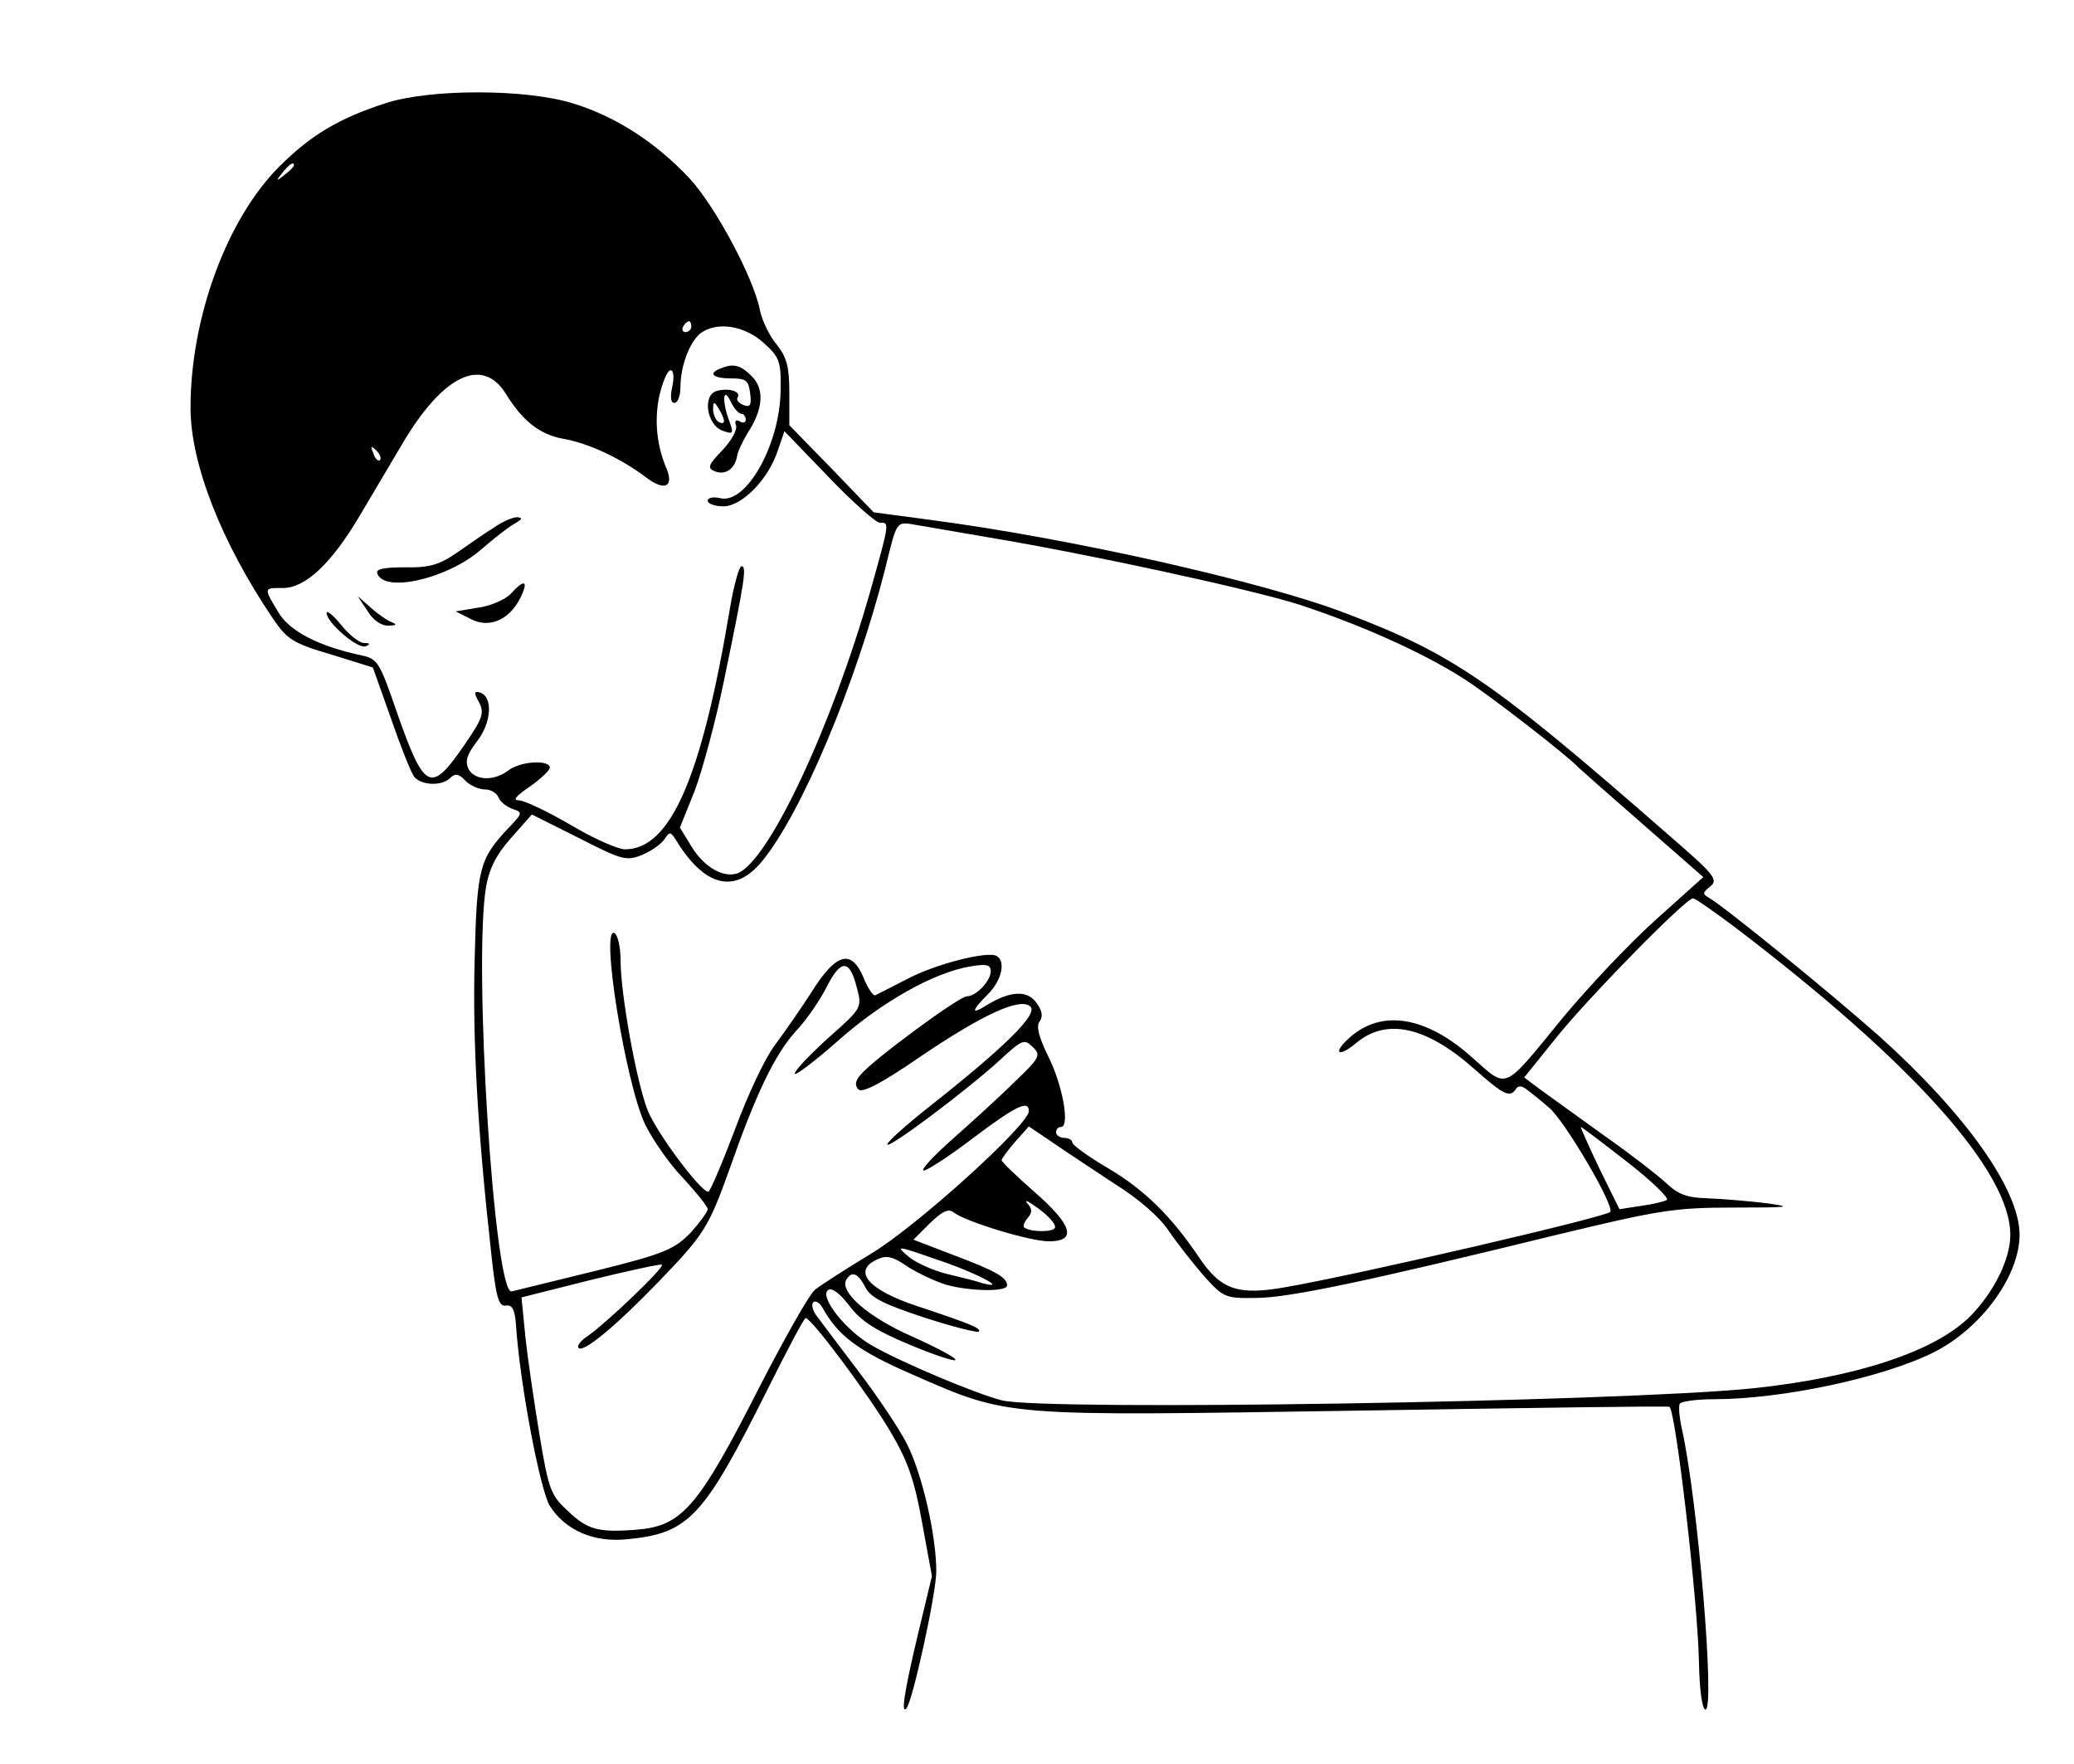 <?xml version="1.0" standalone="no"?>
<!DOCTYPE svg PUBLIC "-//W3C//DTD SVG 20010904//EN"
 "http://www.w3.org/TR/2001/REC-SVG-20010904/DTD/svg10.dtd">
<svg version="1.0" xmlns="http://www.w3.org/2000/svg"
 width="381pt" height="324pt" viewBox="0 0 381 324"
 preserveAspectRatio="xMidYMid meet">

<g transform="translate(0,324) scale(0.1,-0.1)"
fill="#000000" stroke="none">
<path d="M710 3051 c-87 -28 -139 -59 -197 -117 -96 -96 -163 -277 -163 -443
0 -103 57 -248 152 -388 25 -37 37 -45 106 -65 l77 -24 33 -93 c18 -52 37
-100 43 -108 14 -16 51 -17 66 -2 9 9 16 8 28 -5 9 -9 25 -16 36 -16 11 0 22
-7 25 -15 3 -8 15 -17 26 -21 19 -6 18 -8 -10 -37 -51 -55 -56 -72 -60 -238
-4 -148 5 -312 30 -537 9 -85 14 -102 27 -100 12 2 17 -7 19 -37 7 -106 44
-301 62 -331 29 -45 81 -68 144 -61 112 11 139 41 256 275 36 72 67 131 70
131 10 1 116 -141 156 -209 32 -54 44 -89 58 -167 l18 -98 -26 -108 c-25 -105
-31 -146 -21 -135 11 11 55 211 55 252 0 66 -26 179 -54 234 -13 26 -53 86
-88 132 -34 45 -69 91 -77 102 -8 10 -11 22 -7 26 4 4 12 -1 17 -10 29 -52 65
-79 166 -123 178 -78 164 -76 815 -66 315 5 574 9 575 7 12 -12 52 -359 54
-468 1 -52 6 -88 12 -88 18 0 -14 383 -43 514 -5 22 -7 44 -4 48 3 4 31 8 62
8 127 0 312 40 404 86 88 44 158 141 158 216 0 83 -99 222 -258 365 -95 84
-281 235 -311 253 -14 8 -14 10 1 22 15 12 7 22 -74 92 -327 286 -399 335
-597 410 -151 58 -509 138 -761 171 l-105 14 -77 80 -78 80 0 60 c0 48 -5 65
-23 88 -13 15 -27 44 -31 63 -11 59 -83 193 -130 243 -62 66 -135 113 -213
137 -86 27 -262 27 -343 1z m-170 -115 c0 -2 -8 -10 -17 -17 -16 -13 -17 -12
-4 4 13 16 21 21 21 13z m730 -296 c0 -5 -5 -10 -11 -10 -5 0 -7 5 -4 10 3 6
8 10 11 10 2 0 4 -4 4 -10z m132 -29 c30 -27 33 -34 32 -88 -1 -99 -63 -210
-111 -198 -13 3 -23 1 -23 -5 0 -5 13 -10 29 -10 34 0 83 50 100 103 l12 35
81 -84 c44 -46 87 -84 94 -84 18 0 19 3 -17 -125 -71 -250 -187 -497 -244
-519 -26 -9 -61 11 -84 48 l-22 36 27 67 c14 37 39 129 54 203 39 188 42 210
32 210 -4 0 -14 -35 -21 -77 -52 -311 -109 -443 -193 -443 -13 0 -58 20 -100
45 -43 25 -85 45 -95 45 -12 0 -5 8 20 25 20 14 37 30 37 35 0 15 -54 12 -76
-5 -26 -20 -61 -19 -73 2 -7 14 -4 26 15 51 27 34 30 82 6 90 -11 3 -12 0 -2
-18 10 -19 7 -29 -26 -77 -63 -92 -74 -86 -125 59 -31 90 -35 98 -64 104 -80
17 -134 45 -154 80 -27 45 -27 44 9 44 41 0 89 45 141 133 23 39 58 98 77 130
75 128 148 163 191 94 31 -50 62 -75 106 -83 46 -8 106 -36 152 -71 33 -25 51
-18 38 15 -19 44 -23 90 -14 134 6 26 15 48 21 48 5 0 7 -12 3 -30 -4 -19 -3
-30 4 -30 6 0 11 13 11 29 0 39 17 83 37 99 30 22 80 14 115 -17z m-704 -216
c-3 -3 -9 2 -12 12 -6 14 -5 15 5 6 7 -7 10 -15 7 -18z m1112 -141 c187 -31
482 -95 575 -124 113 -37 226 -87 303 -136 46 -29 192 -142 212 -164 3 -3 55
-49 117 -103 l112 -98 -88 -79 c-49 -44 -124 -124 -169 -178 -113 -138 -101
-133 -168 -74 -85 76 -167 89 -226 35 -31 -28 -19 -36 13 -9 56 47 129 31 218
-48 53 -47 65 -53 76 -36 4 6 10 6 18 0 7 -5 26 -20 42 -34 28 -22 122 -182
113 -192 -10 -10 -463 -115 -595 -138 -89 -16 -120 -5 -160 54 -51 76 -101
125 -167 164 -36 21 -66 43 -66 47 0 5 -7 9 -15 9 -8 0 -15 5 -15 10 0 6 4 10
9 10 17 0 3 78 -24 131 -17 35 -22 55 -15 63 6 9 5 19 -6 34 -17 24 -48 22
-91 -4 -30 -19 -29 -11 2 20 25 25 33 60 16 70 -16 10 -114 -15 -166 -43 -27
-14 -53 -27 -57 -29 -4 -2 -14 13 -22 33 -22 52 -50 45 -95 -27 -20 -31 -50
-74 -67 -97 -18 -23 -51 -93 -74 -156 -24 -63 -46 -115 -49 -114 -15 1 -95
109 -111 149 -21 53 -50 215 -50 276 0 24 -5 46 -11 50 -27 16 20 -275 56
-351 13 -27 44 -72 69 -98 25 -27 46 -53 46 -58 0 -5 -15 -25 -32 -44 -30 -30
-48 -38 -173 -69 -77 -19 -147 -36 -155 -38 -32 -7 -71 604 -47 744 6 33 19
59 46 89 l38 43 86 -43 c80 -41 88 -43 117 -31 17 7 35 20 41 29 9 14 11 14
22 -4 52 -84 107 -97 156 -38 73 88 173 326 227 538 22 90 20 87 56 81 18 -3
76 -13 128 -22z m1381 -720 c324 -247 502 -446 502 -562 0 -45 -30 -105 -73
-149 -64 -65 -210 -113 -400 -133 -247 -25 -1303 -42 -1380 -22 -47 12 -183
69 -237 100 -49 27 -100 92 -81 103 7 4 22 -8 38 -29 21 -28 47 -45 109 -71
45 -19 84 -32 86 -29 3 3 -32 22 -79 43 -82 36 -135 83 -121 105 10 16 21 12
35 -15 10 -19 35 -31 108 -55 52 -17 97 -28 100 -26 5 6 -11 13 -113 47 -91
30 -120 65 -73 86 17 8 29 5 56 -14 19 -12 51 -27 71 -33 44 -12 111 -13 111
-1 0 15 -22 27 -99 56 l-73 28 30 30 c23 22 34 28 44 20 22 -17 140 -53 175
-53 52 0 43 30 -27 91 -33 29 -60 55 -60 58 0 3 12 19 25 34 l25 28 43 -29
c23 -16 75 -50 114 -76 45 -28 84 -62 100 -87 16 -23 45 -60 65 -83 35 -39 39
-41 95 -40 61 0 210 32 553 116 187 45 215 50 325 50 102 0 111 1 60 8 -33 4
-82 8 -108 9 -37 1 -54 7 -75 27 -15 14 -65 53 -112 86 -47 34 -100 72 -118
85 l-32 24 62 77 c62 76 235 252 248 252 4 0 40 -25 81 -56z m-1617 -108 c10
-37 9 -38 -52 -92 -34 -31 -62 -60 -62 -66 0 -5 36 22 79 60 81 72 177 126
244 137 29 5 37 3 37 -9 0 -18 -27 -46 -44 -46 -14 0 -173 -117 -195 -144 -10
-11 -11 -20 -4 -27 7 -7 42 11 109 57 119 81 189 113 207 95 14 -14 -47 -74
-185 -183 -43 -34 -78 -65 -78 -70 0 -10 146 99 208 156 40 37 44 38 59 23 16
-15 13 -20 -33 -64 -27 -27 -79 -74 -114 -105 -36 -32 -60 -58 -53 -58 6 0 48
27 91 60 80 60 102 70 102 49 0 -25 -210 -215 -292 -263 -46 -28 -91 -57 -101
-65 -10 -8 -54 -86 -99 -173 -117 -230 -145 -262 -233 -268 -66 -5 -86 1 -120
33 -33 30 -37 39 -54 142 -10 61 -22 142 -26 181 l-7 71 127 32 c70 17 129 30
131 28 5 -5 -101 -106 -135 -130 -14 -9 -22 -19 -18 -23 9 -9 70 42 148 123
83 86 91 99 130 208 47 134 82 208 121 251 20 21 45 58 57 82 26 51 42 50 55
-2z m1415 -320 c45 -35 78 -67 73 -70 -5 -3 -26 -8 -48 -11 l-39 -6 -37 75
c-20 42 -35 76 -34 76 2 0 40 -29 85 -64z m-1051 -121 c-3 -9 -48 -8 -57 1 -2
2 1 10 7 17 9 10 8 17 -1 27 -6 8 3 3 21 -10 19 -14 32 -29 30 -35z m-198 -65
c61 -22 111 -49 65 -37 -11 4 -40 11 -65 17 -25 6 -56 20 -70 31 -27 23 -25
22 70 -11z"/>
<path d="M1323 2563 c-23 -9 -13 -18 20 -18 28 0 32 -4 35 -27 3 -22 0 -27
-12 -22 -9 3 -14 10 -11 14 7 11 -16 18 -38 12 -27 -7 -19 -62 10 -73 20 -7
21 -6 13 17 -14 36 -12 66 2 37 6 -13 15 -23 20 -23 4 0 8 -5 8 -11 0 -5 -5
-7 -11 -3 -7 4 -10 1 -7 -7 3 -8 -8 -28 -25 -46 -27 -28 -28 -33 -13 -39 19
-7 36 5 40 28 1 8 10 27 19 42 29 44 32 81 8 105 -21 21 -34 24 -58 14z m7
-96 c0 -5 -4 -5 -10 -2 -5 3 -10 14 -10 23 0 15 2 15 10 2 5 -8 10 -19 10 -23z"/>
<path d="M909 2272 c-15 -9 -45 -30 -68 -46 -33 -23 -51 -29 -97 -28 -38 0
-54 -3 -51 -11 12 -37 129 -10 190 43 23 20 51 42 62 48 14 8 16 11 5 12 -8 0
-27 -8 -41 -18z"/>
<path d="M938 2149 c-10 -10 -36 -22 -59 -25 l-42 -7 26 -13 c34 -19 71 -4 92
36 17 34 9 38 -17 9z"/>
<path d="M675 2118 c10 -17 26 -28 39 -27 14 0 16 2 6 6 -8 3 -26 15 -39 27
l-24 21 18 -27z"/>
<path d="M600 2114 c0 -17 57 -67 72 -61 9 4 8 6 -4 6 -9 1 -28 16 -42 34 -14
17 -26 27 -26 21z"/>
</g>
</svg>
